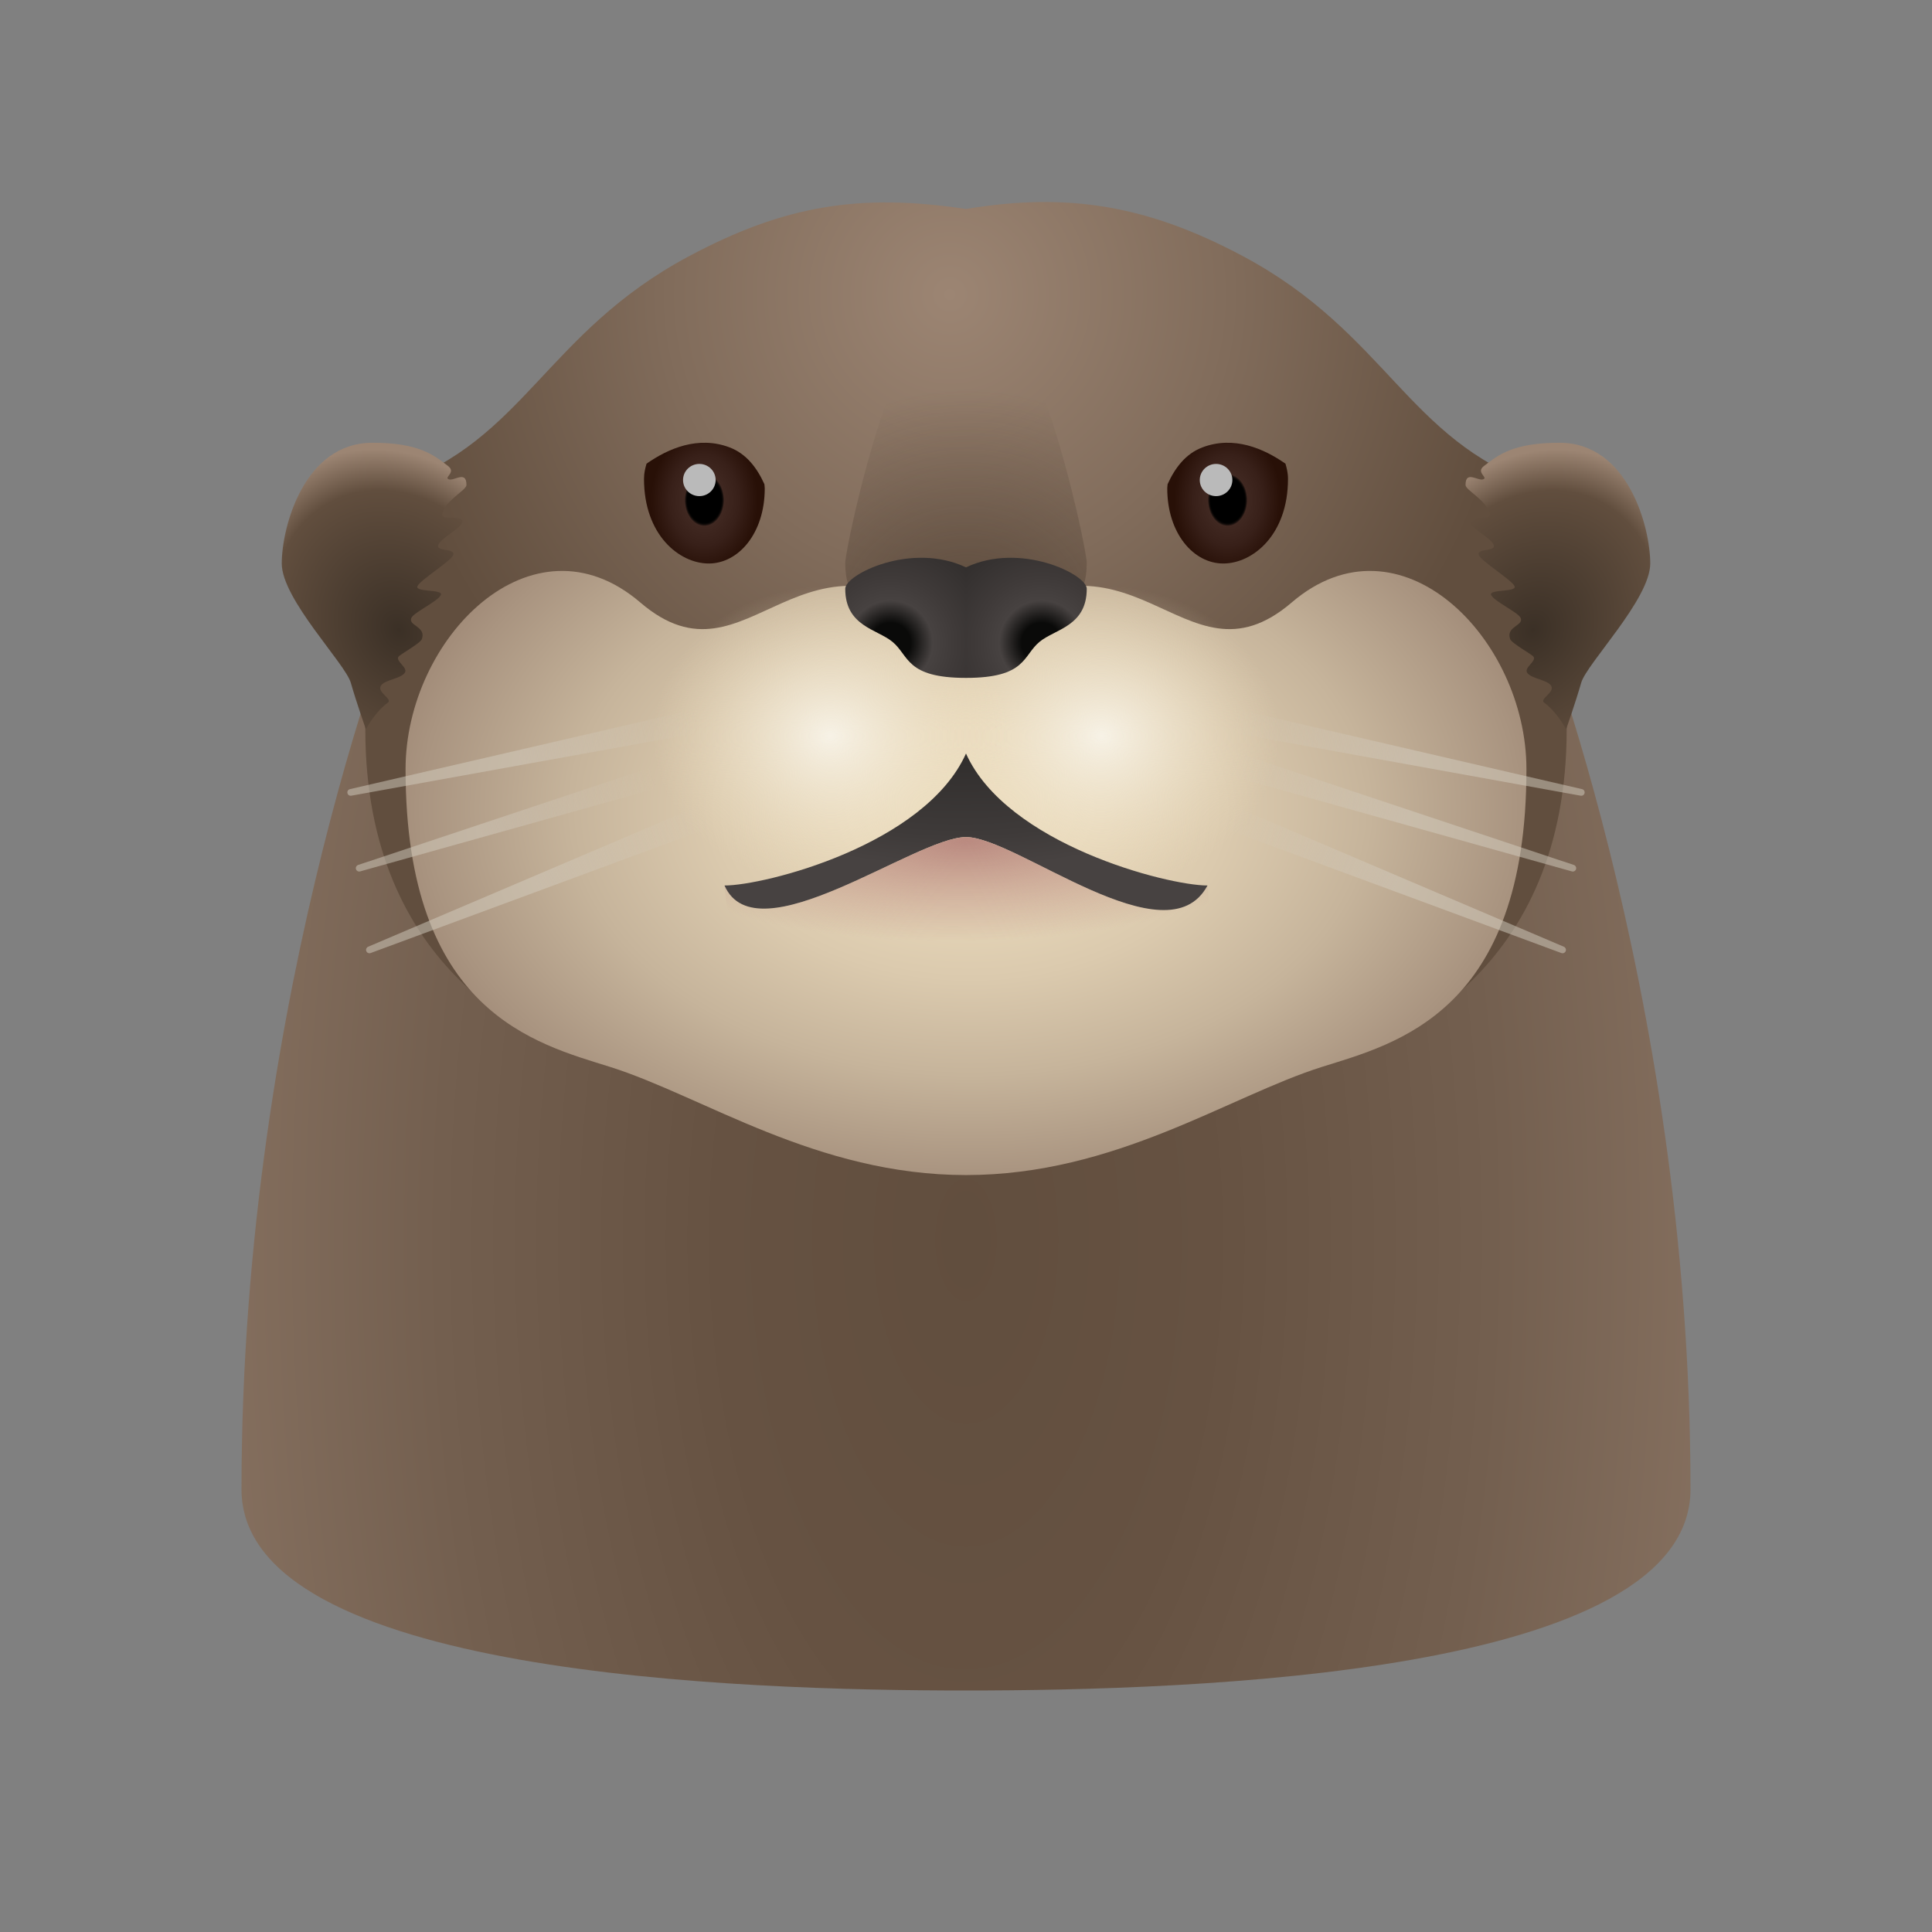 <svg xmlns="http://www.w3.org/2000/svg" viewBox="0 0 48 48"><rect x="0" y="0" width="48" height="48" fill="#808080" stroke="none"/><radialGradient id="ReM0lVjMpmdqwS~GN85bua" cx="24" cy="30.813" r="24.973" gradientTransform="matrix(1 0 0 1.995 0 -30.667)" gradientUnits="userSpaceOnUse"><stop offset="0" stop-color="#614e3e"/><stop offset=".245" stop-color="#665242"/><stop offset=".524" stop-color="#735f4f"/><stop offset=".817" stop-color="#8a7463"/><stop offset="1" stop-color="#9c8573"/></radialGradient><path fill="url(#ReM0lVjMpmdqwS~GN85bua)" d="M37.961,14.596H10.039C10.039,14.596,6,24.493,6,37c0,4.62,12.425,5,18,5s18-0.38,18-5	C42,24.493,37.961,14.596,37.961,14.596z"/><radialGradient id="ReM0lVjMpmdqwS~GN85bub" cx="24.4" cy="7.319" r="15.435" gradientTransform="matrix(-1 0 0 1.009 48 -.068)" gradientUnits="userSpaceOnUse"><stop offset="0" stop-color="#9c8573"/><stop offset=".453" stop-color="#816c5b"/><stop offset=".911" stop-color="#614e3e"/></radialGradient><path fill="url(#ReM0lVjMpmdqwS~GN85bub)" d="M9.843,12.032c3.176-1.099,3.726-3.77,7.268-5.663c2.376-1.27,4.251-1.573,6.889-1.177	c2.532-0.42,4.514-0.092,6.889,1.177c3.542,1.893,4.092,4.564,7.268,5.663c1.695,0.587,0.767,5.19,0.767,6.078	c0,6.046-4.242,7.817-6.08,8.397c-2.321,0.733-5.13,2.687-8.844,2.687s-6.523-1.954-8.844-2.687c-1.838-0.58-6.08-2.351-6.08-8.397	C9.076,17.222,8.148,12.618,9.843,12.032z"/><radialGradient id="ReM0lVjMpmdqwS~GN85buc" cx="23.894" cy="20.109" r="15.108" gradientTransform="matrix(-1 0 0 .665 48 6.727)" gradientUnits="userSpaceOnUse"><stop offset="0" stop-color="#ecddbe"/><stop offset=".196" stop-color="#e8d8ba"/><stop offset=".419" stop-color="#dbcaae"/><stop offset=".657" stop-color="#c6b49b"/><stop offset=".903" stop-color="#a99480"/><stop offset="1" stop-color="#9c8573"/></radialGradient><path fill="url(#ReM0lVjMpmdqwS~GN85buc)" d="M15.909,14.969c2.74,2.348,3.924-2.577,8.091,0.829c4.167-3.406,5.351,1.519,8.091-0.829	c2.692-2.307,5.833,0.896,5.833,4.141c0,6.046-3.242,6.817-5.08,7.397c-2.321,0.733-5.13,2.687-8.844,2.687	s-6.523-1.954-8.844-2.687c-1.838-0.58-5.08-1.351-5.08-7.397C10.076,15.865,13.217,12.662,15.909,14.969z"/><radialGradient id="ReM0lVjMpmdqwS~GN85bud" cx="38.068" cy="15.655" r="4.659" gradientTransform="matrix(.479 -.878 .731 .399 8.403 42.837)" gradientUnits="userSpaceOnUse"><stop offset="0" stop-color="#3b3026"/><stop offset=".773" stop-color="#614e3e"/><stop offset="1" stop-color="#9c8573"/></radialGradient><path fill="url(#ReM0lVjMpmdqwS~GN85bud)" d="M36.411,12.049c0,0.134,0.526,0.375,0.605,0.725c0.04,0.175-0.562-0.004-0.501,0.203	c0.047,0.158,0.542,0.397,0.597,0.565c0.056,0.169-0.434,0.074-0.373,0.245c0.057,0.158,0.831,0.625,0.89,0.779	c0.058,0.151-0.641,0.07-0.584,0.212c0.064,0.158,0.675,0.435,0.735,0.574c0.084,0.194-0.373,0.212-0.262,0.524	c0.039,0.111,0.545,0.381,0.584,0.443c0.07,0.111-0.241,0.268-0.161,0.393c0.097,0.152,0.497,0.173,0.594,0.322	c0.11,0.169-0.3,0.331-0.171,0.423c0.322,0.232,0.546,0.663,0.546,0.663s0.238-0.68,0.374-1.156C39.419,16.487,41,14.887,41,14	c0-0.904-0.554-3-2.254-3c-1.148,0-1.521,0.302-1.877,0.577c-0.196,0.151,0.066,0.266,0.004,0.319	C36.759,11.994,36.41,11.655,36.411,12.049z"/><radialGradient id="ReM0lVjMpmdqwS~GN85bue" cx="67.479" cy="15.655" r="4.659" gradientTransform="matrix(-.479 -.878 -.731 .399 53.68 68.656)" gradientUnits="userSpaceOnUse"><stop offset="0" stop-color="#3b3026"/><stop offset=".773" stop-color="#614e3e"/><stop offset="1" stop-color="#9c8573"/></radialGradient><path fill="url(#ReM0lVjMpmdqwS~GN85bue)" d="M11.589,12.049c0,0.134-0.526,0.375-0.605,0.725c-0.04,0.175,0.562-0.004,0.501,0.203	c-0.047,0.158-0.542,0.397-0.597,0.565c-0.056,0.169,0.434,0.074,0.373,0.245c-0.057,0.158-0.831,0.625-0.89,0.779	c-0.058,0.151,0.641,0.07,0.584,0.212c-0.064,0.158-0.675,0.435-0.735,0.574c-0.084,0.194,0.373,0.212,0.262,0.524	c-0.039,0.111-0.545,0.381-0.584,0.443c-0.07,0.111,0.241,0.268,0.161,0.393c-0.097,0.152-0.497,0.173-0.594,0.322	c-0.11,0.169,0.3,0.331,0.171,0.423c-0.322,0.232-0.546,0.663-0.546,0.663s-0.238-0.68-0.374-1.156C8.581,16.487,7,14.887,7,14	c0-0.904,0.554-3,2.254-3c1.148,0,1.521,0.302,1.877,0.577c0.196,0.151-0.066,0.266-0.004,0.319	C11.241,11.994,11.59,11.655,11.589,12.049z"/><radialGradient id="ReM0lVjMpmdqwS~GN85buf" cx="31" cy="12.282" r="1.768" gradientTransform="matrix(.75 0 0 .988 7.25 .29)" gradientUnits="userSpaceOnUse"><stop offset=".318"/><stop offset=".331" stop-color="#040302"/><stop offset=".344" stop-color="#100a08"/><stop offset=".357" stop-color="#241713"/><stop offset=".37" stop-color="#402821"/><stop offset=".646" stop-color="#382019"/><stop offset="1" stop-color="#281007"/></radialGradient><path fill="url(#ReM0lVjMpmdqwS~GN85buf)" d="M29.869,11.117c-0.41,0.157-0.676,0.504-0.86,0.912C29.006,12.065,29,12.106,29,12.135	C29,13.25,29.653,14,30.391,14C31.122,14,32,13.291,32,11.898c0-0.154-0.032-0.267-0.063-0.378	C31.407,11.15,30.657,10.815,29.869,11.117z"/><ellipse cx="30.213" cy="11.926" fill="#bababa" rx=".405" ry=".4"/><radialGradient id="ReM0lVjMpmdqwS~GN85bug" cx="31" cy="12.282" r="1.768" gradientTransform="matrix(-.75 0 0 .988 40.75 .29)" gradientUnits="userSpaceOnUse"><stop offset=".318"/><stop offset=".331" stop-color="#040302"/><stop offset=".344" stop-color="#100a08"/><stop offset=".357" stop-color="#241713"/><stop offset=".37" stop-color="#402821"/><stop offset=".646" stop-color="#382019"/><stop offset="1" stop-color="#281007"/></radialGradient><path fill="url(#ReM0lVjMpmdqwS~GN85bug)" d="M18.131,11.117c0.41,0.157,0.676,0.504,0.86,0.912C18.994,12.065,19,12.106,19,12.135	C19,13.25,18.347,14,17.609,14C16.878,14,16,13.291,16,11.898c0-0.154,0.032-0.267,0.063-0.378	C16.593,11.15,17.343,10.815,18.131,11.117z"/><ellipse cx="17.375" cy="11.926" fill="#bababa" rx=".405" ry=".4"/><radialGradient id="ReM0lVjMpmdqwS~GN85buh" cx="27.992" cy="18.504" r="2.911" gradientTransform="matrix(1.518 0 0 1.281 -15.127 -5.416)" gradientUnits="userSpaceOnUse"><stop offset="0" stop-color="#f7f2e6"/><stop offset="1" stop-color="#ecddbe" stop-opacity="0"/></radialGradient><ellipse cx="27.355" cy="18.284" fill="url(#ReM0lVjMpmdqwS~GN85buh)" rx="4.418" ry="3.728"/><radialGradient id="ReM0lVjMpmdqwS~GN85bui" cx="27.992" cy="18.504" r="2.911" gradientTransform="matrix(-1.518 0 0 1.281 63.127 -5.416)" gradientUnits="userSpaceOnUse"><stop offset="0" stop-color="#f7f2e6"/><stop offset="1" stop-color="#ecddbe" stop-opacity="0"/></radialGradient><ellipse cx="20.645" cy="18.284" fill="url(#ReM0lVjMpmdqwS~GN85bui)" rx="4.418" ry="3.728"/><radialGradient id="ReM0lVjMpmdqwS~GN85buj" cx="23.867" cy="5.056" r="16.489" gradientUnits="userSpaceOnUse"><stop offset="0" stop-color="#2e2b2a"/><stop offset=".739" stop-color="#2e2b2a"/><stop offset=".843" stop-color="#322f2e"/><stop offset=".95" stop-color="#3e3a39"/><stop offset="1" stop-color="#474241"/></radialGradient><path fill="url(#ReM0lVjMpmdqwS~GN85buj)" d="M18,22c1,0,4.981-1.008,6-3.279C25.011,20.975,29,22,30,22c-1.007,1.887-4.747-1.203-6-1.203	S18.791,23.8,18,22z"/><radialGradient id="ReM0lVjMpmdqwS~GN85buk" cx="23.994" cy="20.9" r="2.491" gradientTransform="matrix(.015 1 -3.236 .049 91.266 -4.124)" gradientUnits="userSpaceOnUse"><stop offset="0" stop-color="#ba8a80"/><stop offset="1" stop-color="#ba8a80" stop-opacity="0"/></radialGradient><path fill="url(#ReM0lVjMpmdqwS~GN85buk)" d="M18,22c0.156,3.259,4.981,5.043,6,2.772c1.011,2.254,6.465,0.663,6-2.772	c-1.007,1.887-4.747-1.203-6-1.203S18.791,23.8,18,22z"/><linearGradient id="ReM0lVjMpmdqwS~GN85bul" x1="-1101.816" x2="-1106.153" y1="17.922" y2="19.194" gradientTransform="scale(-1 1) rotate(5.635 -566.27 10900.453)" gradientUnits="userSpaceOnUse"><stop offset="0" stop-color="#d4cdc0" stop-opacity="0"/><stop offset="1" stop-color="#d4cdc0" stop-opacity=".5"/></linearGradient><path fill="url(#ReM0lVjMpmdqwS~GN85bul)" d="M39.306,19.606l-8.978-2.078c-0.165-0.039-0.331,0.064-0.369,0.229	c-0.039,0.165,0.064,0.331,0.229,0.369c0.005,0.001,0.011,0.002,0.016,0.003l9.068,1.64c0.046,0.008,0.089-0.022,0.097-0.068	C39.377,19.658,39.349,19.616,39.306,19.606z"/><linearGradient id="ReM0lVjMpmdqwS~GN85bum" x1="-1101.597" x2="-1105.935" y1="18.948" y2="20.22" gradientTransform="matrix(-1 .004 .004 1 -1071.111 4.63)" gradientUnits="userSpaceOnUse"><stop offset="0" stop-color="#d4cdc0" stop-opacity="0"/><stop offset="1" stop-color="#d4cdc0" stop-opacity=".5"/></linearGradient><path fill="url(#ReM0lVjMpmdqwS~GN85bum)" d="M39.103,21.49l-8.743-2.913c-0.161-0.054-0.335,0.033-0.389,0.193	c-0.054,0.161,0.033,0.335,0.193,0.389c0.005,0.002,0.011,0.003,0.016,0.005l8.874,2.486c0.045,0.012,0.091-0.014,0.103-0.058	C39.169,21.548,39.144,21.504,39.103,21.49z"/><linearGradient id="ReM0lVjMpmdqwS~GN85bun" x1="-1101.511" x2="-1105.849" y1="20.272" y2="21.544" gradientTransform="scale(-1 1) rotate(-4.399 -566.007 -13922.222)" gradientUnits="userSpaceOnUse"><stop offset="0" stop-color="#d4cdc0" stop-opacity="0"/><stop offset="1" stop-color="#d4cdc0" stop-opacity=".5"/></linearGradient><path fill="url(#ReM0lVjMpmdqwS~GN85bun)" d="M38.855,23.522l-8.479-3.611c-0.156-0.067-0.337,0.005-0.404,0.161s0.005,0.337,0.161,0.404	c0.005,0.002,0.011,0.004,0.015,0.006l8.644,3.196c0.043,0.016,0.092-0.006,0.108-0.05C38.916,23.586,38.895,23.54,38.855,23.522z"/><linearGradient id="ReM0lVjMpmdqwS~GN85buo" x1="-1101.816" x2="-1106.153" y1="17.922" y2="19.194" gradientTransform="rotate(5.635 -542.27 11388.07)" gradientUnits="userSpaceOnUse"><stop offset="0" stop-color="#d4cdc0" stop-opacity="0"/><stop offset="1" stop-color="#d4cdc0" stop-opacity=".5"/></linearGradient><path fill="url(#ReM0lVjMpmdqwS~GN85buo)" d="M8.694,19.606l8.978-2.078c0.165-0.039,0.331,0.064,0.369,0.229	c0.039,0.165-0.064,0.331-0.229,0.369c-0.005,0.001-0.011,0.002-0.016,0.003l-9.068,1.64c-0.046,0.008-0.089-0.022-0.097-0.068	C8.623,19.658,8.651,19.616,8.694,19.606z"/><linearGradient id="ReM0lVjMpmdqwS~GN85bup" x1="-1101.597" x2="-1105.935" y1="18.948" y2="20.22" gradientTransform="translate(1119.111 4.63)" gradientUnits="userSpaceOnUse"><stop offset="0" stop-color="#d4cdc0" stop-opacity="0"/><stop offset="1" stop-color="#d4cdc0" stop-opacity=".5"/></linearGradient><path fill="url(#ReM0lVjMpmdqwS~GN85bup)" d="M8.897,21.49l8.743-2.913c0.161-0.054,0.335,0.033,0.389,0.193	c0.054,0.161-0.033,0.335-0.193,0.389c-0.005,0.002-0.011,0.003-0.016,0.005L8.947,21.65c-0.045,0.012-0.091-0.014-0.103-0.058	C8.831,21.548,8.856,21.504,8.897,21.49z"/><linearGradient id="ReM0lVjMpmdqwS~GN85buq" x1="-1101.511" x2="-1105.849" y1="20.272" y2="21.544" gradientTransform="rotate(-4.399 -542.008 -14547.116)" gradientUnits="userSpaceOnUse"><stop offset="0" stop-color="#d4cdc0" stop-opacity="0"/><stop offset="1" stop-color="#d4cdc0" stop-opacity=".5"/></linearGradient><path fill="url(#ReM0lVjMpmdqwS~GN85buq)" d="M9.145,23.522l8.479-3.611c0.156-0.067,0.337,0.005,0.404,0.161s-0.005,0.337-0.161,0.404	c-0.005,0.002-0.011,0.004-0.015,0.006l-8.644,3.196c-0.044,0.016-0.092-0.006-0.108-0.05C9.084,23.586,9.105,23.54,9.145,23.522z"/><radialGradient id="ReM0lVjMpmdqwS~GN85bur" cx="24.032" cy="15.915" r="6.257" gradientUnits="userSpaceOnUse"><stop offset="0" stop-color="#3b2d22" stop-opacity=".6"/><stop offset="1" stop-color="#3b2d22" stop-opacity="0"/></radialGradient><path fill="url(#ReM0lVjMpmdqwS~GN85bur)" d="M24,7.131c-1.667,0-3,6.495-3,6.85c0,1.704,1.5,0.755,3,0.755s3,0.95,3-0.755	C27,13.626,25.667,7.131,24,7.131z"/><radialGradient id="ReM0lVjMpmdqwS~GN85bus" cx="25.877" cy="15.97" r="2.992" gradientUnits="userSpaceOnUse"><stop offset=".166" stop-color="#0a0a09"/><stop offset=".35" stop-color="#474241"/><stop offset=".543" stop-color="#3f3a39"/><stop offset="1" stop-color="#2e2b2a"/></radialGradient><path fill="url(#ReM0lVjMpmdqwS~GN85bus)" d="M24,14.096v2.746c1.5,0,1.407-0.55,1.828-0.897C26.212,15.628,27,15.56,27,14.627	C27,14.271,25.352,13.455,24,14.096z"/><radialGradient id="ReM0lVjMpmdqwS~GN85but" cx="28.877" cy="15.97" r="2.992" gradientTransform="matrix(-1 0 0 1 51 0)" gradientUnits="userSpaceOnUse"><stop offset=".166" stop-color="#0a0a09"/><stop offset=".35" stop-color="#474241"/><stop offset=".543" stop-color="#3f3a39"/><stop offset="1" stop-color="#2e2b2a"/></radialGradient><path fill="url(#ReM0lVjMpmdqwS~GN85but)" d="M24,14.096v2.746c-1.5,0-1.407-0.55-1.828-0.897C21.788,15.628,21,15.56,21,14.627	C21,14.271,22.648,13.455,24,14.096z"/></svg>